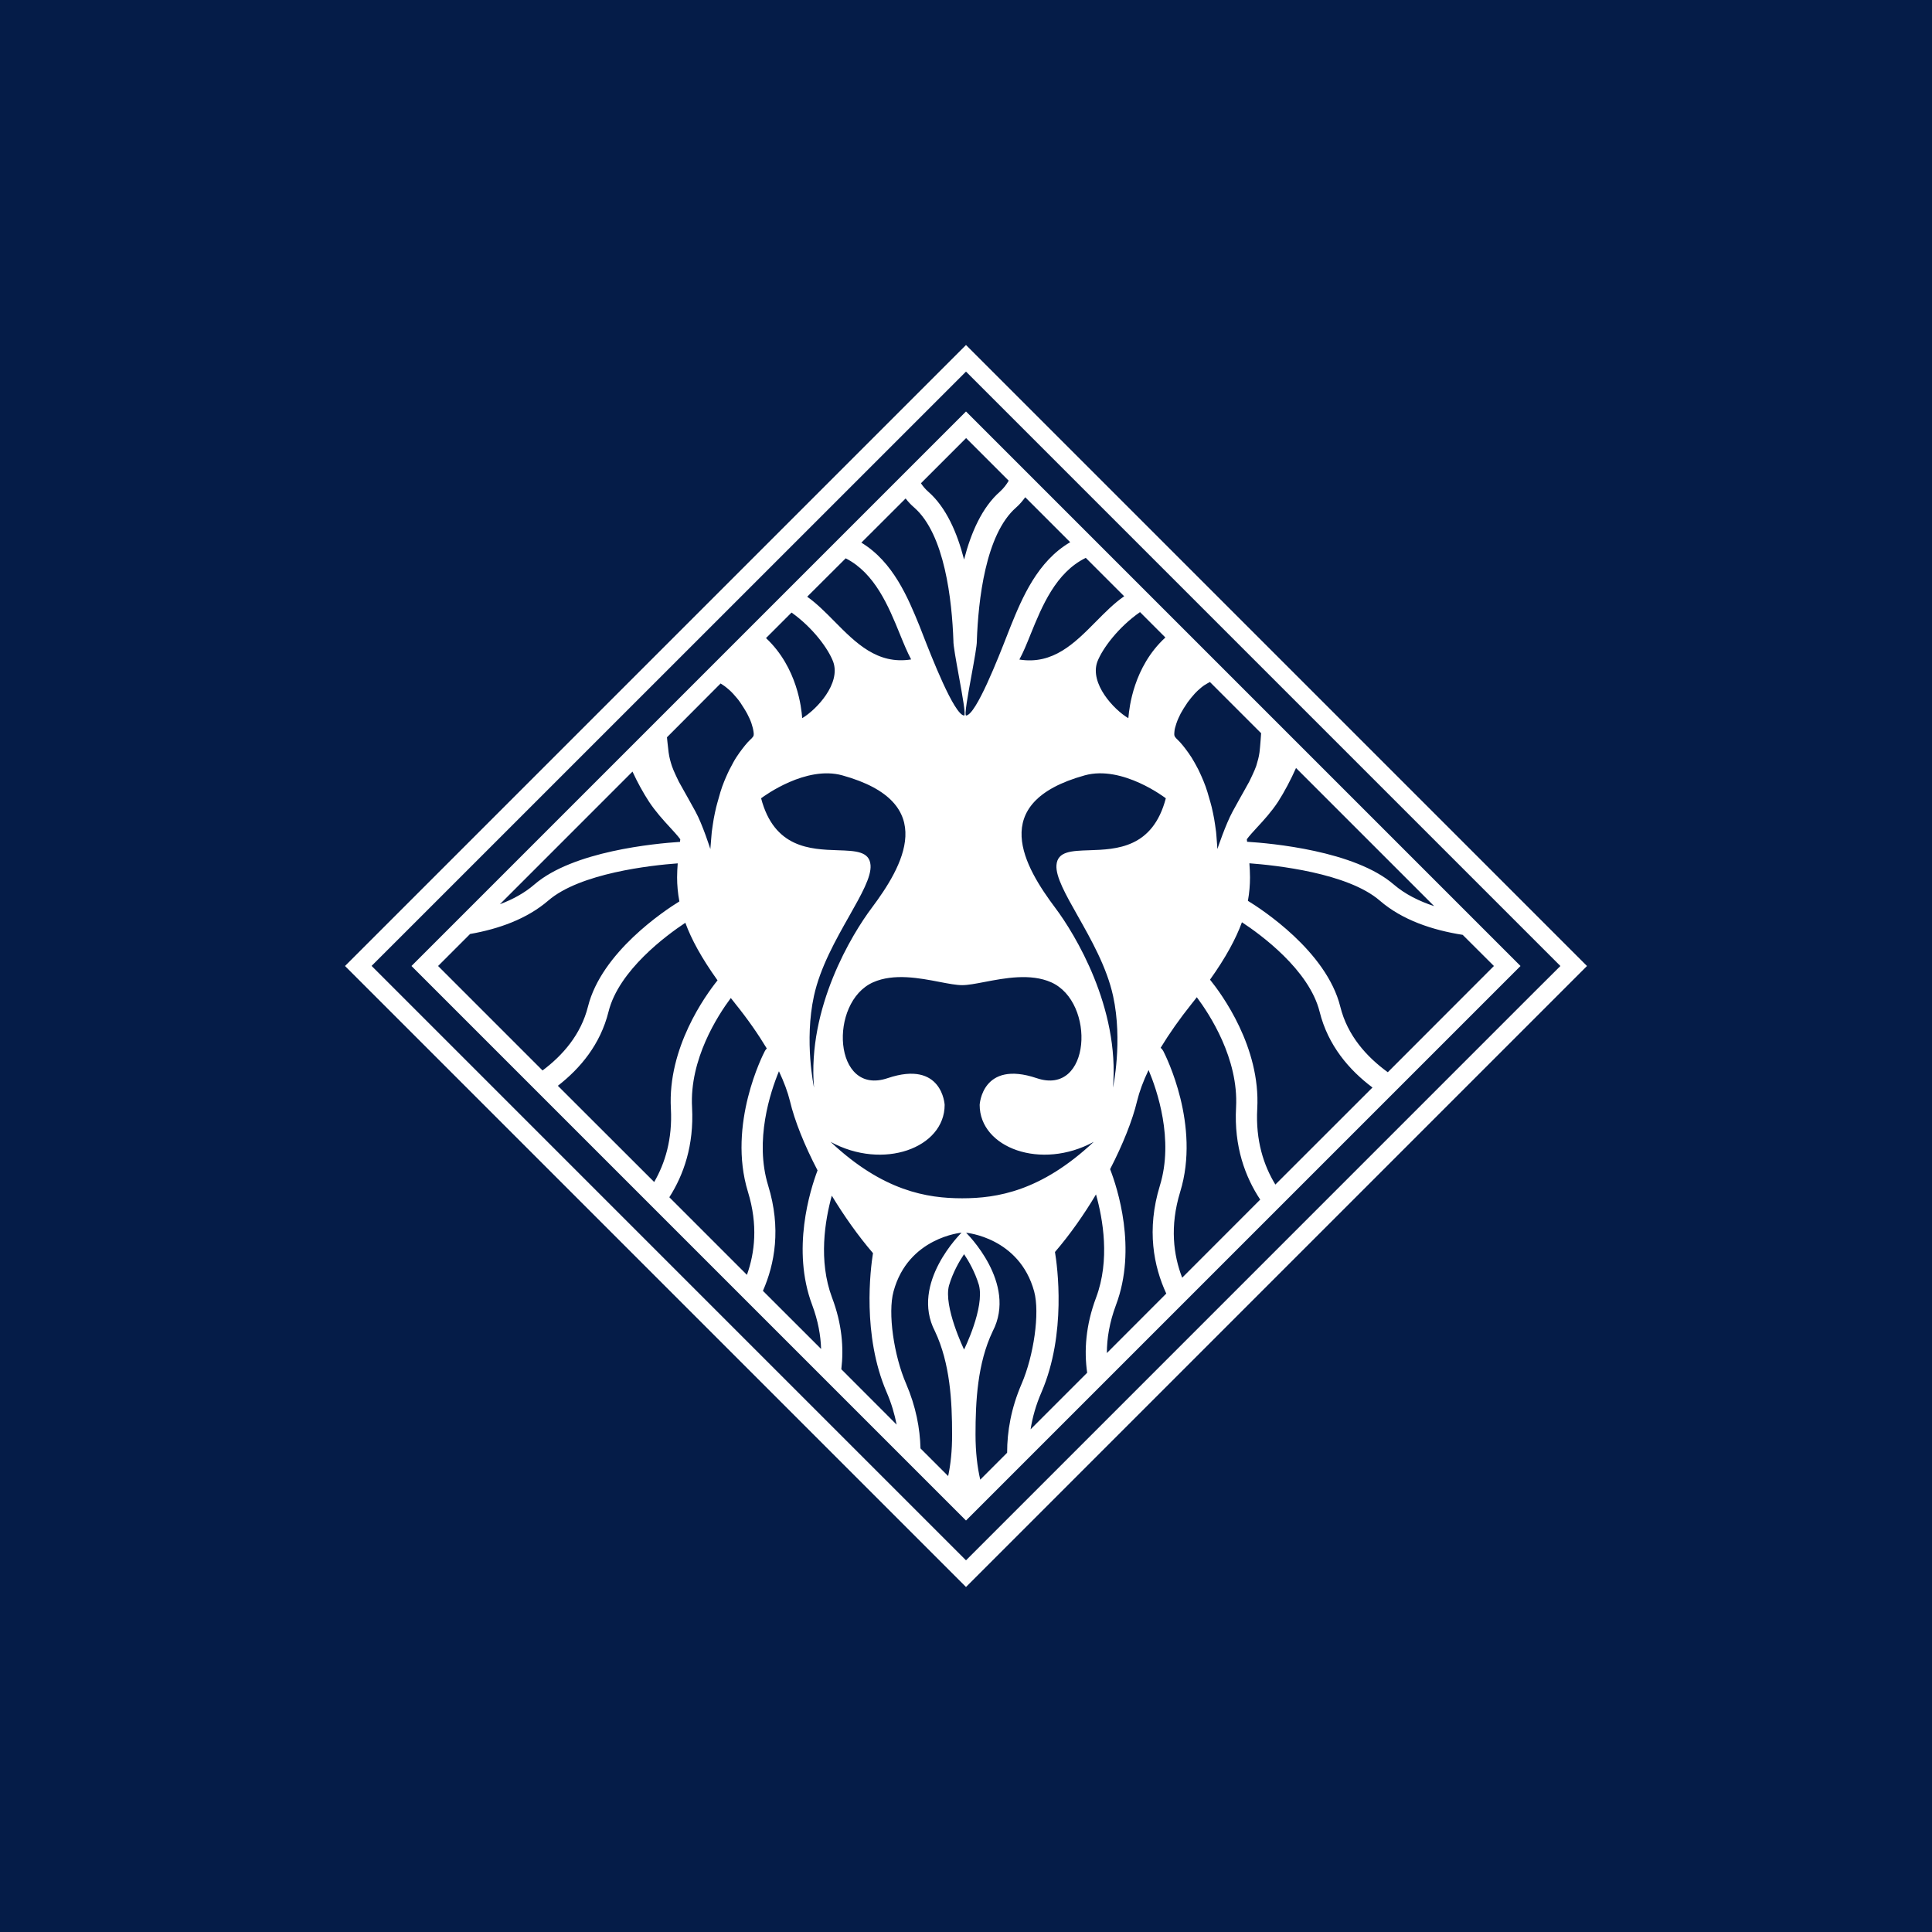 <!-- by TradingView --><svg width="56" height="56" viewBox="0 0 56 56" fill="none" xmlns="http://www.w3.org/2000/svg">
<rect width="56" height="56" fill="#051C48"/>
<path fill-rule="evenodd" clip-rule="evenodd" d="M28 10L29.156 11.156L44.844 26.844L46 28L44.844 29.156L29.156 44.844L28 46L26.844 44.844L11.156 29.156L10 28L11.156 26.844L26.844 11.156L28 10ZM28.771 44.456L44.458 28.768L45.229 28L44.458 27.229L28.771 11.542L28 10.771L27.229 11.542L11.542 27.227L10.771 27.997L11.542 28.768L27.229 44.456L28 45.227L28.771 44.456ZM28 44.073L11.927 28L28 11.927L44.073 28L28 44.073ZM26.499 14.712C26.405 14.631 26.321 14.542 26.25 14.448L24.967 15.729C25.89 16.287 26.321 17.331 26.654 18.148C26.673 18.197 26.702 18.271 26.738 18.364C27.002 19.041 27.654 20.713 27.944 20.74C28.003 20.747 27.895 20.155 27.791 19.584C27.71 19.137 27.63 18.702 27.635 18.576C27.594 17.407 27.386 15.488 26.499 14.712ZM27.889 34.733C28.903 34.733 30.181 34.525 31.703 33.097C30.181 33.929 28.396 33.275 28.396 32.025C28.396 32.025 28.462 30.716 30.049 31.251C31.624 31.784 31.768 29.05 30.468 28.472C29.87 28.207 29.122 28.351 28.537 28.463C28.281 28.512 28.056 28.555 27.889 28.555C27.721 28.555 27.497 28.512 27.24 28.463C26.656 28.35 25.909 28.206 25.309 28.472C24.009 29.05 24.151 31.784 25.728 31.251C27.315 30.716 27.381 32.025 27.381 32.025C27.381 33.275 25.596 33.929 24.074 33.097C25.596 34.528 26.874 34.733 27.889 34.733ZM26.083 18.379C25.756 17.575 25.36 16.614 24.513 16.183L23.397 17.296C23.675 17.493 23.93 17.751 24.188 18.012C24.804 18.635 25.432 19.271 26.41 19.114C26.298 18.904 26.195 18.655 26.083 18.379ZM24.151 19.183C24.009 18.805 23.562 18.194 22.943 17.755L22.203 18.495C23.126 19.359 23.23 20.561 23.249 20.781C23.251 20.804 23.252 20.817 23.253 20.816C23.671 20.567 24.376 19.814 24.151 19.183ZM25.264 26.321C26.151 25.134 27.27 23.265 24.414 22.474C23.362 22.184 22.162 23.064 22.067 23.134C22.063 23.137 22.061 23.139 22.061 23.139C22.44 24.583 23.492 24.618 24.282 24.645C24.798 24.662 25.202 24.675 25.233 25.076C25.26 25.412 24.967 25.93 24.616 26.551C24.23 27.233 23.773 28.04 23.593 28.867C23.306 30.181 23.595 31.525 23.595 31.525C23.397 29.202 24.703 27.067 25.264 26.321ZM20.887 19.811L20.813 19.885L19.332 21.371C19.332 21.371 19.36 21.653 19.38 21.807C19.401 21.965 19.436 22.081 19.477 22.208C19.517 22.335 19.677 22.659 19.677 22.659L19.87 23.004C19.87 23.004 19.956 23.154 20.159 23.524C20.362 23.892 20.59 24.61 20.59 24.61C20.59 24.61 20.605 24.45 20.62 24.244C20.63 24.119 20.632 24.102 20.639 24.058C20.644 24.03 20.65 23.991 20.661 23.904C20.689 23.686 20.76 23.392 20.76 23.392C20.76 23.392 20.816 23.179 20.882 22.956C20.946 22.74 21.042 22.527 21.089 22.423L21.092 22.416C21.125 22.342 21.143 22.31 21.189 22.223C21.206 22.19 21.227 22.151 21.255 22.099C21.358 21.906 21.511 21.711 21.594 21.607C21.659 21.526 21.698 21.488 21.744 21.443C21.758 21.43 21.772 21.417 21.787 21.402C21.855 21.331 21.853 21.305 21.843 21.221C21.833 21.138 21.812 21.062 21.782 20.968C21.752 20.874 21.691 20.752 21.66 20.692C21.63 20.631 21.528 20.468 21.462 20.369C21.399 20.277 21.336 20.205 21.261 20.121L21.252 20.111C21.176 20.027 21.111 19.974 21.057 19.93L21.052 19.926C20.996 19.878 20.887 19.811 20.887 19.811ZM18.812 23.238C18.642 22.976 18.478 22.68 18.333 22.365L14.489 26.21C14.861 26.07 15.204 25.885 15.49 25.637C16.609 24.67 18.982 24.45 19.71 24.402L19.718 24.326C19.652 24.234 19.52 24.09 19.424 23.986C19.223 23.768 19 23.522 18.812 23.238ZM12.698 28L15.726 31.028C16.309 30.592 16.837 29.991 17.042 29.179C17.433 27.604 19.259 26.395 19.692 26.128C19.647 25.888 19.626 25.657 19.626 25.431C19.626 25.294 19.634 25.16 19.644 25.025C18.871 25.081 16.811 25.309 15.893 26.103C15.272 26.638 14.453 26.927 13.626 27.072L12.698 28ZM17.638 29.326C17.402 30.275 16.817 30.97 16.17 31.472L18.962 34.261C19.274 33.721 19.494 33.024 19.446 32.134C19.348 30.371 20.448 28.852 20.798 28.416C20.334 27.767 20.04 27.227 19.865 26.747C19.317 27.11 17.935 28.127 17.638 29.326ZM19.401 34.703L21.65 36.952C21.878 36.315 21.975 35.506 21.68 34.548C21.077 32.585 22.124 30.551 22.17 30.465C22.185 30.437 22.203 30.412 22.226 30.391C21.977 29.978 21.675 29.542 21.313 29.093C21.299 29.075 21.285 29.058 21.272 29.04C21.242 29.002 21.213 28.965 21.183 28.928C20.808 29.43 19.981 30.703 20.06 32.101C20.118 33.201 19.814 34.056 19.401 34.703ZM22.266 34.365C22.647 35.605 22.456 36.637 22.114 37.416L23.8 39.1C23.788 38.707 23.712 38.283 23.542 37.827C22.938 36.224 23.479 34.502 23.697 33.924C23.316 33.194 23.032 32.484 22.898 31.918C22.832 31.649 22.723 31.358 22.578 31.051C22.33 31.649 21.863 33.054 22.266 34.365ZM24.117 37.611C24.407 38.377 24.46 39.074 24.386 39.688L25.989 41.293C25.931 40.992 25.839 40.677 25.7 40.355C24.985 38.697 25.231 36.779 25.304 36.323C24.871 35.818 24.465 35.243 24.11 34.657C23.912 35.374 23.717 36.544 24.117 37.611ZM26.681 41.983L27.483 42.785C27.554 42.447 27.599 42.052 27.597 41.575C27.597 40.624 27.541 39.518 27.1 38.587C26.372 37.188 27.871 35.73 27.871 35.73C27.871 35.73 26.326 35.864 25.9 37.431C25.728 38.057 25.91 39.29 26.263 40.106C26.549 40.771 26.666 41.402 26.681 41.983ZM27.508 37.259C27.341 37.87 27.944 39.117 27.944 39.117C27.944 39.117 28.545 37.908 28.375 37.249C28.261 36.868 28.074 36.546 27.944 36.353C27.812 36.549 27.622 36.873 27.508 37.259ZM28.413 42.889L29.189 42.112C29.189 42.11 29.189 42.107 29.192 42.105C29.192 41.494 29.306 40.819 29.613 40.109C29.963 39.295 30.145 38.063 29.976 37.434C29.547 35.864 28.003 35.732 28.003 35.732C28.003 35.732 29.501 37.19 28.773 38.59C28.33 39.518 28.276 40.626 28.276 41.577C28.276 42.1 28.33 42.531 28.413 42.889ZM31.512 39.79C31.421 39.153 31.467 38.42 31.771 37.611C32.179 36.523 31.969 35.334 31.768 34.621C31.419 35.207 31.013 35.785 30.579 36.29C30.645 36.686 30.919 38.656 30.189 40.352C30.026 40.725 29.927 41.085 29.872 41.43L31.512 39.79ZM32.347 37.827C32.159 38.329 32.083 38.795 32.083 39.219L33.805 37.495C33.442 36.708 33.227 35.646 33.62 34.365C34.031 33.029 33.536 31.593 33.292 31.015C33.138 31.335 33.026 31.639 32.958 31.918C32.826 32.473 32.547 33.171 32.177 33.889C32.387 34.429 32.963 36.191 32.347 37.827ZM34.208 34.548C33.901 35.55 34.015 36.386 34.266 37.035L36.528 34.771C36.095 34.117 35.765 33.239 35.828 32.098C35.904 30.683 35.057 29.395 34.69 28.905C34.668 28.933 34.647 28.96 34.626 28.988C34.6 29.021 34.573 29.055 34.545 29.09C34.19 29.534 33.889 29.963 33.642 30.371C33.673 30.396 33.698 30.427 33.718 30.465C33.719 30.466 33.72 30.468 33.721 30.47C33.793 30.612 34.803 32.614 34.208 34.548ZM36.442 32.136C36.391 33.064 36.632 33.787 36.967 34.335L39.782 31.522C39.11 31.018 38.494 30.308 38.25 29.326C37.946 28.109 36.528 27.079 35.998 26.732C35.823 27.209 35.534 27.749 35.073 28.396C35.407 28.809 36.541 30.348 36.442 32.136ZM40.226 31.079L43.302 28L42.397 27.097C41.524 26.96 40.649 26.671 39.995 26.106C39.064 25.299 36.962 25.079 36.214 25.023C36.224 25.157 36.232 25.294 36.232 25.431C36.232 25.652 36.214 25.875 36.171 26.111C36.544 26.339 38.448 27.566 38.849 29.179C39.057 30.021 39.617 30.637 40.226 31.079ZM41.57 26.265L37.566 22.261C37.408 22.614 37.231 22.948 37.046 23.238C36.858 23.524 36.635 23.77 36.434 23.986C36.338 24.09 36.206 24.234 36.14 24.326C36.143 24.348 36.145 24.374 36.148 24.399C36.838 24.442 39.265 24.658 40.398 25.637C40.728 25.921 41.134 26.121 41.57 26.265ZM34.094 20.982C34.067 21.067 34.045 21.135 34.041 21.211C34.04 21.22 34.04 21.229 34.039 21.236C34.034 21.307 34.032 21.338 34.094 21.402C34.106 21.413 34.117 21.424 34.127 21.435C34.178 21.484 34.218 21.524 34.287 21.61C34.37 21.713 34.52 21.909 34.624 22.102C34.636 22.125 34.648 22.145 34.658 22.164C34.731 22.298 34.746 22.325 34.786 22.416C34.834 22.52 34.933 22.738 34.999 22.961C35.068 23.184 35.121 23.392 35.121 23.392C35.121 23.392 35.192 23.686 35.22 23.907C35.231 23.992 35.237 24.031 35.241 24.058C35.248 24.102 35.251 24.119 35.26 24.244C35.278 24.45 35.286 24.61 35.286 24.61C35.286 24.61 35.527 23.889 35.73 23.519C35.932 23.149 36.019 22.999 36.019 22.999L36.211 22.654C36.211 22.654 36.371 22.33 36.412 22.203C36.414 22.194 36.417 22.184 36.42 22.175C36.455 22.058 36.489 21.945 36.508 21.802C36.528 21.648 36.554 21.255 36.554 21.252L36.158 20.856L35.07 19.768C35.07 19.768 34.9 19.857 34.834 19.916C34.819 19.929 34.803 19.943 34.786 19.957C34.742 19.995 34.691 20.038 34.634 20.101C34.558 20.187 34.492 20.263 34.423 20.359C34.355 20.456 34.254 20.62 34.223 20.681C34.193 20.742 34.132 20.864 34.102 20.958C34.099 20.966 34.096 20.974 34.094 20.982ZM31.239 26.548C30.889 25.928 30.597 25.412 30.622 25.076C30.653 24.675 31.057 24.662 31.573 24.645C32.362 24.619 33.413 24.585 33.792 23.139C33.792 23.139 32.537 22.17 31.441 22.474C28.583 23.268 29.704 25.137 30.592 26.321C31.152 27.067 32.458 29.205 32.26 31.525C32.26 31.525 32.55 30.178 32.263 28.867C32.082 28.039 31.625 27.231 31.239 26.548ZM33.779 18.478L33.044 17.742C32.413 18.181 31.953 18.8 31.806 19.183C31.581 19.814 32.286 20.57 32.704 20.816C32.706 20.817 32.707 20.802 32.71 20.773C32.733 20.533 32.848 19.332 33.779 18.478ZM31.766 18.018C32.032 17.749 32.296 17.482 32.585 17.283L31.472 16.17C30.604 16.593 30.204 17.567 29.874 18.381C29.762 18.66 29.661 18.909 29.547 19.117C30.524 19.274 31.151 18.64 31.766 18.018ZM31.02 15.716L29.717 14.413C29.641 14.519 29.555 14.62 29.451 14.712C28.563 15.488 28.355 17.41 28.314 18.576C28.319 18.702 28.24 19.132 28.159 19.576C28.054 20.15 27.945 20.747 28.005 20.74C28.294 20.713 28.936 19.068 29.204 18.382C29.244 18.28 29.275 18.199 29.296 18.148C29.631 17.321 30.074 16.269 31.02 15.716ZM27.944 16.218C28.145 15.437 28.467 14.704 28.984 14.25C29.09 14.154 29.172 14.047 29.238 13.933L28.003 12.698L26.694 14.007C26.75 14.093 26.821 14.177 26.904 14.25C27.422 14.702 27.744 15.437 27.944 16.218Z" fill="white"/>
</svg>
